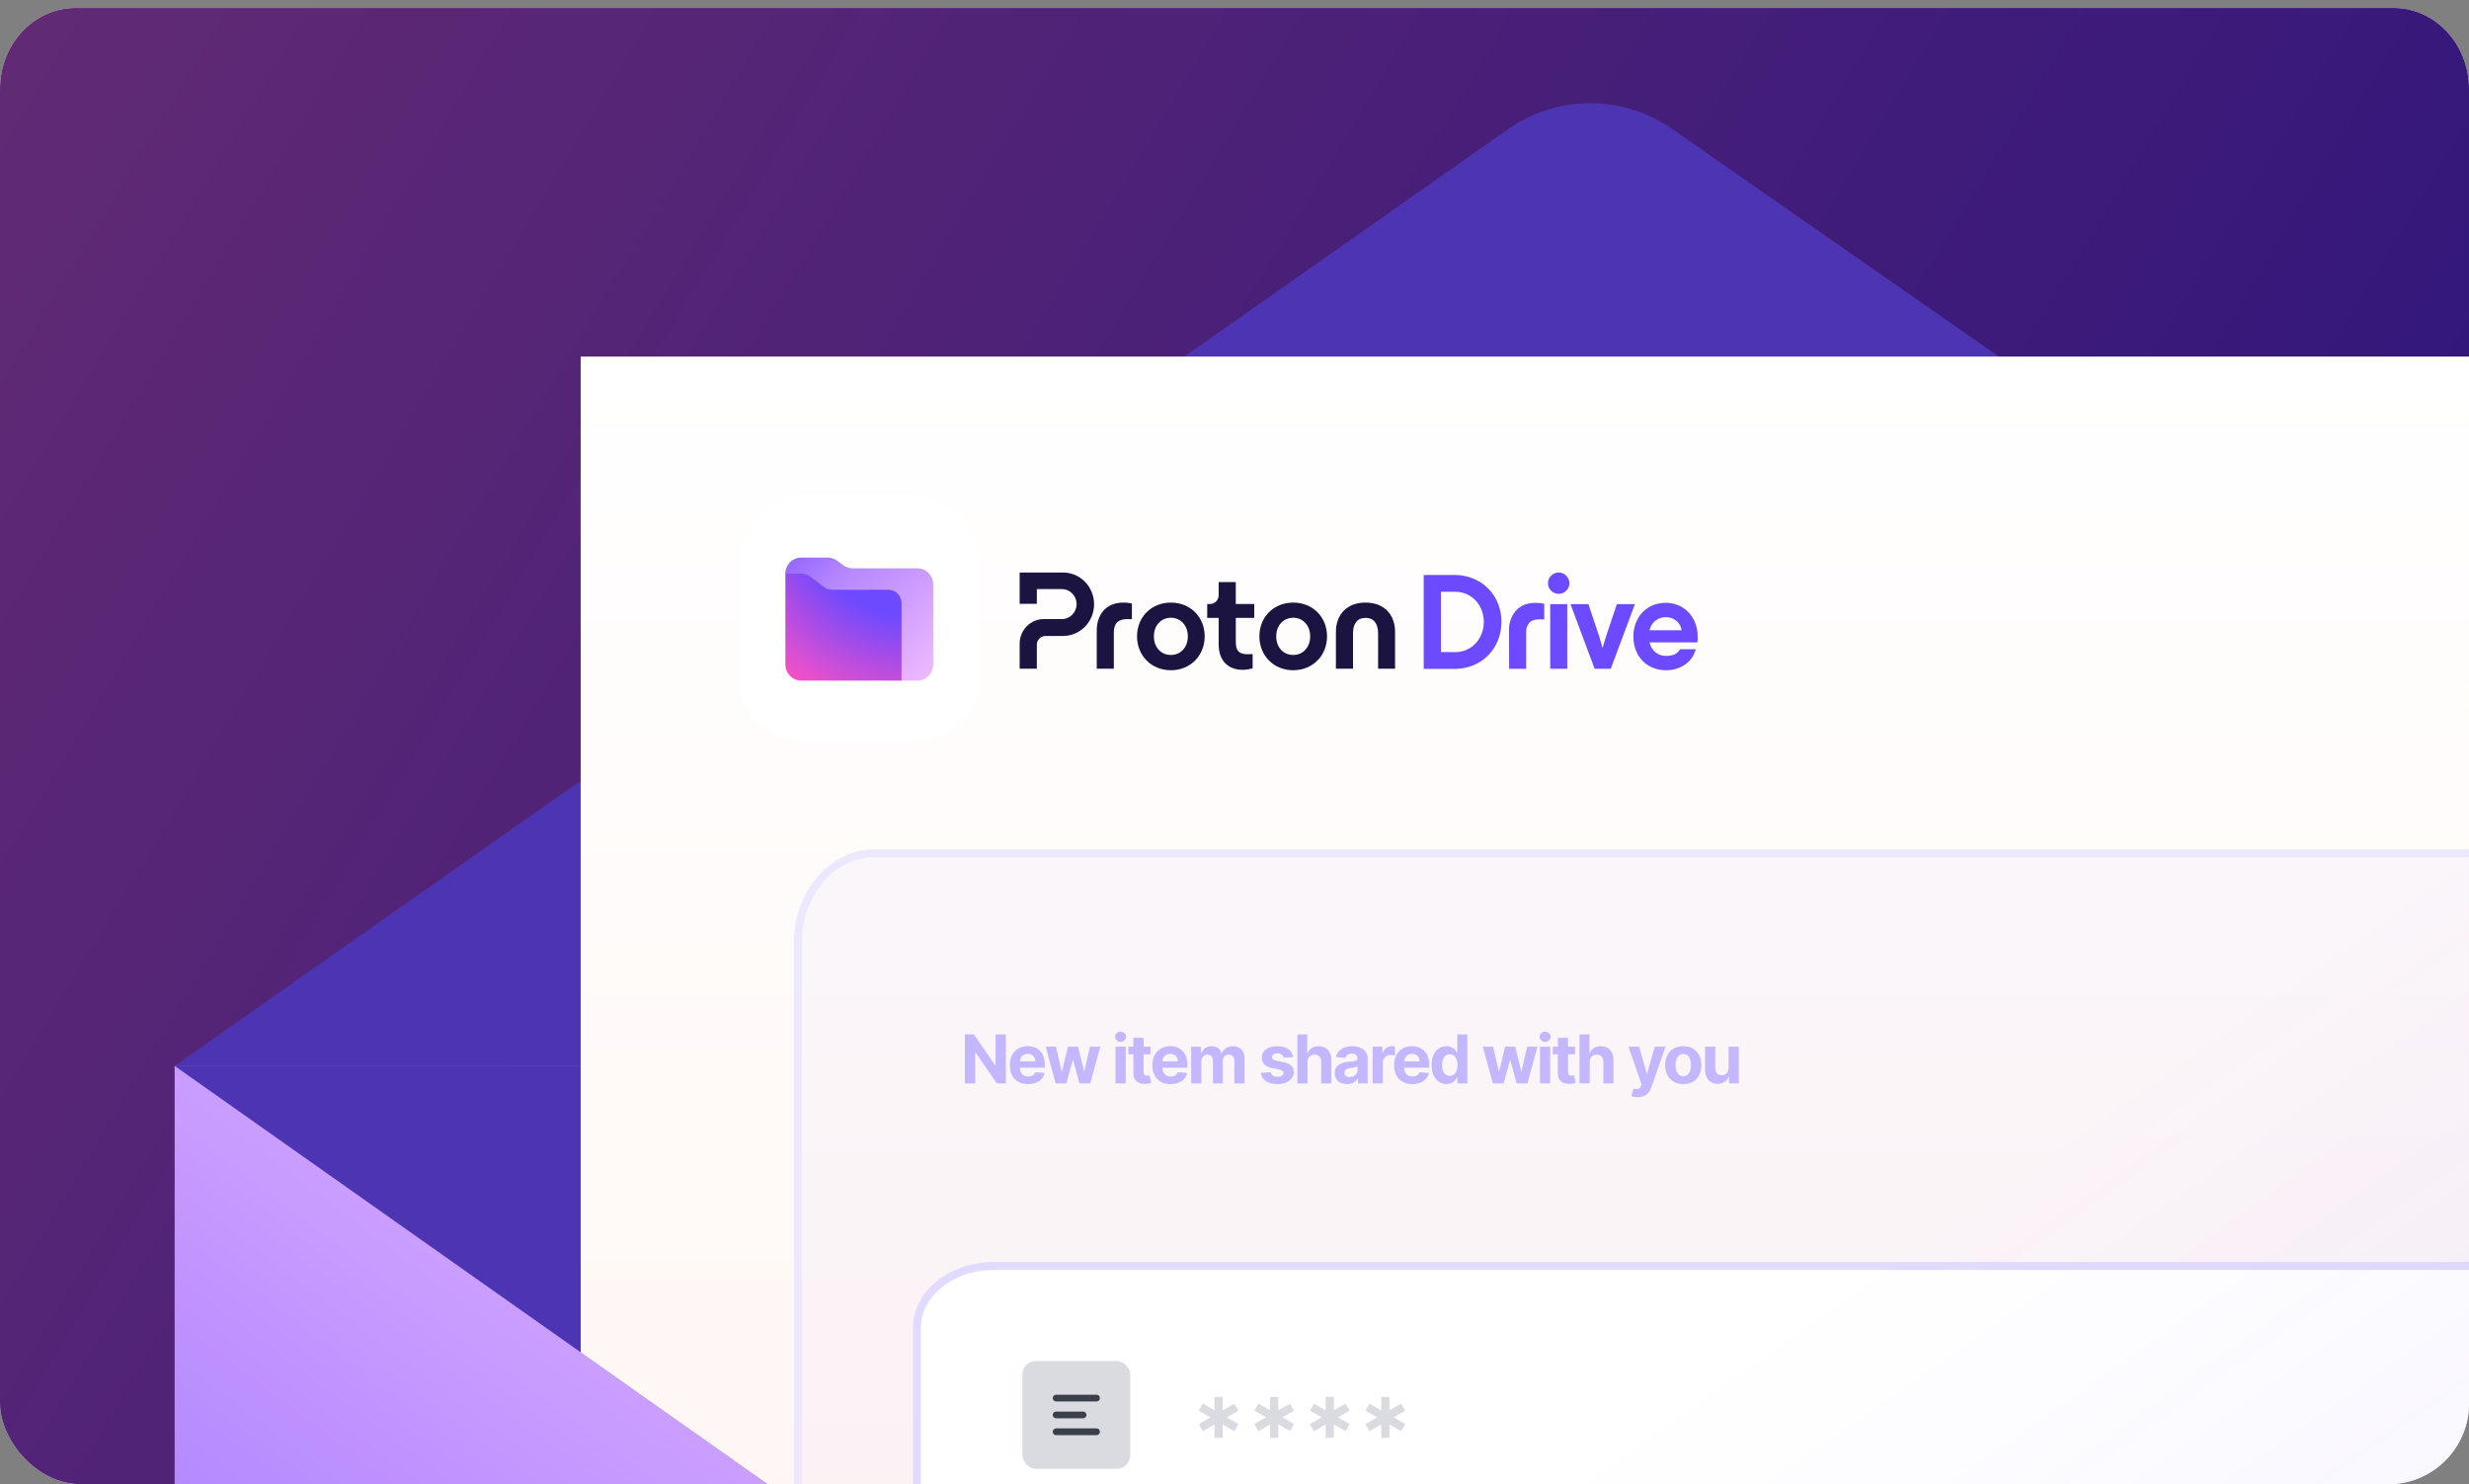 <svg width="311" height="187" viewBox="0 0 311 187" fill="none" xmlns="http://www.w3.org/2000/svg">
<rect x="0" y="0" width="311" height="187" fill="#808080" stroke="none"/>
<g clip-path="url(#clip0_13986_29891)">
<path d="M0 11.2C0 5.567 4.262 1 9.52 1H301.48C306.738 1 311 5.567 311 11.2V177.8C311 183.433 306.738 188 301.48 188H9.52C4.262 188 0 183.433 0 177.8V11.2Z" fill="white"/>
<path d="M0 11.2C0 5.567 4.262 1 9.52 1H301.48C306.738 1 311 5.567 311 11.2V177.8C311 183.433 306.738 188 301.48 188H9.52C4.262 188 0 183.433 0 177.8V11.2Z" fill="url(#paint0_linear_13986_29891)"/>
<path d="M358.108 362.001H43.539C31.534 362.001 22 352.48 22 340.492V134.299H380V340.492C379.647 352.128 370.113 362.001 358.108 362.001Z" fill="url(#paint1_linear_13986_29891)"/>
<path d="M22 134.299L200.312 260.096L380 134.299H22Z" fill="#4D34B3"/>
<path d="M380 134.299L210.906 16.438C204.55 11.854 196.076 11.854 189.72 16.438L22 134.299H380Z" fill="#4D34B3"/>
<path d="M328.857 170.143L200.313 260.093L73.143 170.393V44.921H328.857V170.143Z" fill="url(#paint2_linear_13986_29891)"/>
<path d="M100.5 118.739C100.5 112.464 104.907 107.5 110.202 107.5H343.5V185.261C343.5 191.536 339.093 196.5 333.798 196.5H100.5V118.739Z" fill="#6D4AFF" fill-opacity="0.03" stroke="#EDE8FF"/>
<path d="M126.697 130.33V136.5H125.57L122.886 132.616H122.841V136.5H121.536V130.33H122.681L125.344 134.21H125.399V130.33H126.697ZM129.495 136.59C128.07 136.59 127.199 135.674 127.199 134.207C127.199 132.779 128.082 131.812 129.444 131.812C130.667 131.812 131.619 132.589 131.619 134.162V134.515H128.468V134.518C128.468 135.207 128.875 135.632 129.516 135.632C129.944 135.632 130.275 135.449 130.405 135.096L131.592 135.174C131.411 136.033 130.64 136.59 129.495 136.59ZM128.468 133.719H130.411C130.408 133.168 130.022 132.77 129.465 132.77C128.896 132.77 128.495 133.192 128.468 133.719ZM132.972 136.5L131.712 131.872H133.011L133.728 134.982H133.77L134.517 131.872H135.792L136.551 134.963H136.59L137.295 131.872H138.591L137.334 136.5H135.975L135.18 133.59H135.123L134.327 136.5H132.972ZM140.509 136.5V131.872H141.793V136.5H140.509ZM141.154 131.276C140.774 131.276 140.461 130.984 140.461 130.625C140.461 130.269 140.774 129.977 141.154 129.977C141.537 129.977 141.85 130.269 141.85 130.625C141.85 130.984 141.537 131.276 141.154 131.276ZM144.917 131.872V132.836H144.047V135.078C144.047 135.433 144.225 135.53 144.481 135.53C144.601 135.53 144.737 135.5 144.8 135.488L145.002 136.443C144.872 136.485 144.637 136.551 144.306 136.563C143.375 136.602 142.757 136.154 142.763 135.247V132.836H142.131V131.872H142.763V130.764H144.047V131.872H144.917ZM147.448 136.59C146.023 136.59 145.152 135.674 145.152 134.207C145.152 132.779 146.035 131.812 147.397 131.812C148.62 131.812 149.572 132.589 149.572 134.162V134.515H146.421V134.518C146.421 135.207 146.827 135.632 147.469 135.632C147.897 135.632 148.228 135.449 148.358 135.096L149.545 135.174C149.364 136.033 148.593 136.59 147.448 136.59ZM146.421 133.719H148.364C148.361 133.168 147.975 132.77 147.418 132.77C146.848 132.77 146.448 133.192 146.421 133.719ZM150.045 136.5V131.872H151.268V132.689H151.322C151.515 132.143 151.988 131.812 152.612 131.812C153.247 131.812 153.72 132.152 153.868 132.689H153.916C154.106 132.159 154.633 131.812 155.311 131.812C156.173 131.812 156.769 132.384 156.769 133.388V136.5H155.489V133.641C155.489 133.126 155.182 132.87 154.772 132.87C154.305 132.87 154.031 133.195 154.031 133.674V136.5H152.786V133.614C152.786 133.159 152.503 132.87 152.081 132.87C151.654 132.87 151.328 133.21 151.328 133.722V136.5H150.045ZM162.868 133.192L161.693 133.264C161.629 132.966 161.364 132.722 160.918 132.722C160.521 132.722 160.207 132.903 160.21 133.18C160.207 133.403 160.367 133.55 160.798 133.644L161.635 133.813C162.533 133.996 162.97 134.397 162.973 135.066C162.97 135.979 162.111 136.59 160.912 136.59C159.686 136.59 158.933 136.045 158.812 135.159L160.075 135.093C160.153 135.47 160.457 135.665 160.915 135.665C161.364 135.665 161.662 135.47 161.668 135.195C161.662 134.963 161.479 134.816 161.075 134.734L160.274 134.575C159.37 134.394 158.933 133.945 158.936 133.252C158.933 132.36 159.713 131.812 160.897 131.812C162.066 131.812 162.753 132.339 162.868 133.192ZM164.7 133.825V136.5H163.416V130.33H164.664V132.689H164.718C164.929 132.143 165.399 131.812 166.101 131.812C167.065 131.812 167.704 132.469 167.701 133.553V136.5H166.417V133.782C166.42 133.213 166.113 132.879 165.592 132.879C165.067 132.879 164.703 133.228 164.7 133.825ZM169.666 136.587C168.783 136.587 168.129 136.123 168.129 135.207C168.129 134.174 168.951 133.867 169.867 133.782C170.672 133.704 170.988 133.665 170.988 133.367V133.349C170.988 132.969 170.738 132.749 170.301 132.749C169.84 132.749 169.566 132.975 169.479 133.282L168.292 133.186C168.469 132.342 169.199 131.812 170.307 131.812C171.338 131.812 172.272 132.276 172.272 133.379V136.5H171.054V135.858H171.018C170.792 136.289 170.349 136.587 169.666 136.587ZM170.033 135.702C170.596 135.702 170.997 135.331 170.997 134.846V134.355C170.844 134.457 170.386 134.524 170.105 134.563C169.653 134.626 169.355 134.804 169.355 135.165C169.355 135.518 169.638 135.702 170.033 135.702ZM172.903 136.5V131.872H174.147V132.68H174.195C174.364 132.107 174.789 131.806 175.307 131.806C175.436 131.806 175.596 131.824 175.71 131.851V132.99C175.59 132.951 175.346 132.921 175.168 132.921C174.602 132.921 174.186 133.312 174.186 133.882V136.5H172.903ZM177.903 136.59C176.478 136.59 175.607 135.674 175.607 134.207C175.607 132.779 176.49 131.812 177.852 131.812C179.075 131.812 180.027 132.589 180.027 134.162V134.515H176.875V134.518C176.875 135.207 177.282 135.632 177.924 135.632C178.352 135.632 178.683 135.449 178.813 135.096L180 135.174C179.819 136.033 179.048 136.59 177.903 136.59ZM176.875 133.719H178.819C178.816 133.168 178.43 132.77 177.873 132.77C177.303 132.77 176.903 133.192 176.875 133.719ZM182.205 136.575C181.15 136.575 180.328 135.741 180.328 134.192C180.328 132.601 181.187 131.812 182.202 131.812C182.976 131.812 183.347 132.273 183.518 132.65H183.558V130.33H184.838V136.5H183.573V135.759H183.518C183.341 136.144 182.952 136.575 182.205 136.575ZM182.612 135.554C183.229 135.554 183.585 135.012 183.585 134.186C183.585 133.361 183.235 132.833 182.612 132.833C181.976 132.833 181.638 133.385 181.638 134.186C181.638 134.994 181.982 135.554 182.612 135.554ZM188.04 136.5L186.781 131.872H188.079L188.796 134.982H188.839L189.586 131.872H190.86L191.619 134.963H191.659L192.364 131.872H193.659L192.403 136.5H191.044L190.249 133.59H190.191L189.396 136.5H188.04ZM193.979 136.5V131.872H195.262V136.5H193.979ZM194.624 131.276C194.244 131.276 193.931 130.984 193.931 130.625C193.931 130.269 194.244 129.977 194.624 129.977C195.006 129.977 195.32 130.269 195.32 130.625C195.32 130.984 195.006 131.276 194.624 131.276ZM198.387 131.872V132.836H197.516V135.078C197.516 135.433 197.694 135.53 197.95 135.53C198.071 135.53 198.206 135.5 198.27 135.488L198.472 136.443C198.342 136.485 198.107 136.551 197.776 136.563C196.845 136.602 196.227 136.154 196.233 135.247V132.836H195.6V131.872H196.233V130.764H197.516V131.872H198.387ZM200.241 133.825V136.5H198.958V130.33H200.205V132.689H200.259C200.47 132.143 200.94 131.812 201.642 131.812C202.606 131.812 203.245 132.469 203.242 133.553V136.5H201.959V133.782C201.962 133.213 201.654 132.879 201.133 132.879C200.609 132.879 200.244 133.228 200.241 133.825ZM206.278 138.235C205.953 138.235 205.655 138.181 205.471 138.103L205.76 137.145C206.212 137.283 206.535 137.262 206.703 136.828L206.779 136.633L205.119 131.872H206.468L207.426 135.271H207.475L208.442 131.872H209.8L208.002 137C207.74 137.747 207.234 138.235 206.278 138.235ZM212.026 136.59C210.622 136.59 209.748 135.629 209.748 134.204C209.748 132.77 210.622 131.812 212.026 131.812C213.43 131.812 214.304 132.77 214.304 134.204C214.304 135.629 213.43 136.59 212.026 136.59ZM212.032 135.596C212.668 135.596 212.999 135.003 212.999 134.195C212.999 133.388 212.668 132.791 212.032 132.791C211.384 132.791 211.053 133.388 211.053 134.195C211.053 135.003 211.384 135.596 212.032 135.596ZM217.741 134.53V131.872H219.024V136.5H217.792V135.659H217.744C217.536 136.202 217.036 136.56 216.34 136.56C215.409 136.56 214.776 135.9 214.773 134.819V131.872H216.057V134.59C216.06 135.135 216.373 135.476 216.858 135.476C217.319 135.476 217.744 135.15 217.741 134.53Z" fill="#C4B7FF"/>
<path d="M115.5 167.291C115.5 163.081 119.747 159.5 125.216 159.5H343.5V188.709C343.5 192.919 339.253 196.5 333.784 196.5H115.5V167.291Z" fill="white" stroke="#E2DBFF"/>
<path d="M152.984 176V177.694L151.508 176.847L151 177.734L152.476 178.581L151 179.427L151.508 180.315L152.984 179.468V181.161H154.016V179.468L155.492 180.315L156 179.427L154.524 178.581L156 177.734L155.492 176.847L154.016 177.694V176H152.984Z" fill="#DADBE0"/>
<path d="M159.984 176V177.694L158.508 176.847L158 177.734L159.476 178.581L158 179.427L158.508 180.315L159.984 179.468V181.161H161.016V179.468L162.492 180.315L163 179.427L161.524 178.581L163 177.734L162.492 176.847L161.016 177.694V176H159.984Z" fill="#DADBE0"/>
<path d="M166.984 176V177.694L165.508 176.847L165 177.734L166.476 178.581L165 179.427L165.508 180.315L166.984 179.468V181.161H168.016V179.468L169.492 180.315L170 179.427L168.524 178.581L170 177.734L169.492 176.847L168.016 177.694V176H166.984Z" fill="#DADBE0"/>
<path d="M173.984 176V177.694L172.508 176.847L172 177.734L173.476 178.581L172 179.427L172.508 180.315L173.984 179.468V181.161H175.016V179.468L176.492 180.315L177 179.427L175.524 178.581L177 177.734L176.492 176.847L175.016 177.694V176H173.984Z" fill="#DADBE0"/>
<rect x="128.789" y="171.484" width="13.575" height="13.575" rx="1.697" fill="#DADBE0"/>
<path d="M133.031 176.15H138.121M133.031 178.271H136.424M133.031 180.392H138.121" stroke="#3A3F4A" stroke-width="0.848" stroke-linecap="round"/>
<g clip-path="url(#clip1_13986_29891)">
<path d="M186.242 73.226C187.128 73.725 187.861 74.462 188.365 75.358C188.865 76.274 189.127 77.305 189.127 78.354C189.127 79.403 188.865 80.434 188.365 81.35C187.863 82.251 187.128 82.993 186.242 83.495C185.294 84.027 184.226 84.295 183.145 84.273H179.331V72.445H183.145C184.226 72.423 185.294 72.694 186.242 73.226ZM183.273 82.165C183.919 82.178 184.556 82.008 185.116 81.675C185.673 81.343 186.131 80.858 186.438 80.279C186.744 79.686 186.906 79.026 186.906 78.356C186.906 77.687 186.747 77.027 186.438 76.434C186.136 75.867 185.692 75.395 185.147 75.065C184.58 74.722 183.931 74.55 183.27 74.56H181.505V82.15L183.273 82.165Z" fill="#6D4AFF"/>
<path d="M190.08 79.462C190.042 78.534 190.355 77.628 190.956 76.926C191.545 76.278 192.372 75.954 193.443 75.954C193.803 75.951 194.162 75.993 194.514 76.074V78.049C194.345 78.049 194.152 78.031 193.938 78.031C193.349 78.031 192.917 78.169 192.645 78.448C192.498 78.62 192.387 78.822 192.317 79.038C192.247 79.255 192.22 79.484 192.237 79.713V84.27H190.092L190.08 79.462Z" fill="#6D4AFF"/>
<path d="M195.385 74.43C195.257 74.309 195.156 74.164 195.086 74.001C195.016 73.839 194.982 73.664 194.985 73.487C194.982 73.307 195.018 73.132 195.086 72.967C195.156 72.802 195.257 72.654 195.385 72.534C195.51 72.406 195.658 72.305 195.822 72.236C195.986 72.167 196.162 72.132 196.338 72.135C196.514 72.132 196.688 72.167 196.849 72.236C197.011 72.305 197.158 72.406 197.281 72.534C197.409 72.654 197.51 72.802 197.58 72.967C197.65 73.132 197.684 73.309 197.682 73.487C197.684 73.664 197.65 73.839 197.58 74.001C197.51 74.164 197.409 74.309 197.281 74.43C197.158 74.555 197.011 74.654 196.849 74.72C196.688 74.787 196.514 74.821 196.34 74.819C196.164 74.821 195.988 74.789 195.827 74.722C195.66 74.654 195.51 74.555 195.385 74.43ZM197.414 84.26H195.269V76.116H197.414V84.26Z" fill="#6D4AFF"/>
<path d="M200.861 84.26L197.822 76.116H200.079L201.471 80.277C201.686 81.006 201.811 81.441 201.845 81.594H201.879C201.98 81.203 202.118 80.762 202.27 80.277L203.662 76.116H205.937L202.897 84.26H200.861Z" fill="#6D4AFF"/>
<path d="M213.813 80.934H207.787C207.881 81.427 208.141 81.872 208.52 82.192C208.899 82.493 209.367 82.65 209.844 82.635C210.228 82.65 210.609 82.581 210.964 82.436C211.244 82.298 211.47 82.074 211.618 81.793H213.603C213.395 82.603 212.898 83.305 212.211 83.758C211.519 84.216 210.711 84.452 209.886 84.442C209.13 84.46 208.383 84.27 207.722 83.898C207.104 83.546 206.598 83.019 206.26 82.382C205.91 81.707 205.731 80.956 205.744 80.193C205.731 79.43 205.912 78.674 206.269 78.004C206.607 77.369 207.114 76.845 207.729 76.488C208.375 76.121 209.104 75.939 209.84 75.956C210.561 75.946 211.273 76.138 211.895 76.51C212.5 76.874 212.995 77.401 213.325 78.034C213.675 78.699 213.854 79.445 213.844 80.198C213.849 80.444 213.837 80.69 213.813 80.934ZM208.498 78.213C208.132 78.519 207.876 78.94 207.77 79.41H211.823C211.76 78.947 211.526 78.524 211.169 78.231C210.795 77.918 210.322 77.751 209.837 77.763C209.352 77.748 208.88 77.908 208.498 78.213Z" fill="#6D4AFF"/>
<path d="M128.437 81.096V84.251H130.603V81.233C130.603 80.941 130.716 80.657 130.921 80.451C131.123 80.244 131.4 80.126 131.687 80.126H133.909C134.944 80.126 135.938 79.705 136.67 78.954C137.402 78.206 137.813 77.189 137.813 76.13C137.813 75.072 137.402 74.055 136.67 73.304C135.938 72.556 134.944 72.135 133.906 72.135H128.437V76.079H130.603V74.22H133.762C134.253 74.22 134.722 74.419 135.069 74.774C135.416 75.128 135.611 75.608 135.611 76.111C135.611 76.613 135.416 77.093 135.069 77.447C134.722 77.802 134.253 78.001 133.762 78.001H131.467C131.07 78.001 130.675 78.08 130.309 78.237C129.941 78.393 129.609 78.621 129.327 78.909C129.046 79.198 128.824 79.54 128.67 79.914C128.516 80.286 128.437 80.689 128.437 81.096Z" fill="#1B1340"/>
<path d="M138.148 84.251V79.444C138.148 77.482 139.267 75.921 141.509 75.921C141.867 75.916 142.226 75.955 142.578 76.042V78.018C142.322 78.001 142.103 78.001 142 78.001C140.813 78.001 140.303 78.558 140.303 79.685V84.251H138.148Z" fill="#1B1340"/>
<path d="M143.223 80.175C143.223 77.762 145.004 75.923 147.484 75.923C149.964 75.923 151.745 77.762 151.745 80.175C151.745 82.587 149.964 84.444 147.484 84.444C145.004 84.444 143.223 82.585 143.223 80.175ZM149.622 80.175C149.622 78.804 148.721 77.831 147.484 77.831C146.244 77.831 145.346 78.801 145.346 80.175C145.346 81.563 146.246 82.519 147.484 82.519C148.724 82.519 149.622 81.561 149.622 80.175Z" fill="#1B1340"/>
<path d="M158.635 80.175C158.635 77.762 160.417 75.923 162.896 75.923C165.373 75.923 167.155 77.762 167.155 80.175C167.155 82.587 165.373 84.444 162.896 84.444C160.417 84.444 158.635 82.585 158.635 80.175ZM165.032 80.175C165.032 78.804 164.131 77.831 162.894 77.831C161.656 77.831 160.756 78.801 160.756 80.175C160.756 81.563 161.656 82.519 162.894 82.519C164.131 82.519 165.032 81.561 165.032 80.175Z" fill="#1B1340"/>
<path d="M168.274 84.252V79.618C168.274 77.467 169.615 75.921 172.008 75.921C174.384 75.921 175.725 77.465 175.725 79.618V84.252H173.588V79.791C173.588 78.594 173.06 77.846 172.008 77.846C170.956 77.846 170.429 78.592 170.429 79.791V84.252H168.274Z" fill="#1B1340"/>
<path d="M157.99 77.848H155.664V80.886C155.664 81.945 156.037 82.43 157.106 82.43C157.207 82.43 157.463 82.43 157.785 82.412V84.2C157.345 84.32 156.955 84.392 156.529 84.392C154.73 84.392 153.507 83.281 153.507 81.182V77.848H152.063V76.096H152.424C152.566 76.096 152.708 76.066 152.838 76.012C152.97 75.955 153.088 75.874 153.19 75.771C153.291 75.667 153.37 75.547 153.425 75.411C153.481 75.276 153.507 75.133 153.507 74.988V73.336H155.662V76.096H157.987V77.848H157.99Z" fill="#1B1340"/>
<g clip-path="url(#clip2_13986_29891)">
<path d="M93 71.111C93 66.355 96.791 62.5 101.467 62.5H115.013C119.689 62.5 123.48 66.355 123.48 71.111V84.889C123.48 89.645 119.689 93.5 115.013 93.5H101.467C96.791 93.5 93 89.645 93 84.889V71.111Z" fill="white"/>
<path d="M98.927 72.28L101.588 70.927L106.244 73.633H114.227L114.227 85.074L113.562 85.75H100.922C99.82 85.75 98.927 84.841 98.927 83.72L98.927 72.28Z" fill="url(#paint3_radial_13986_29891)"/>
<path fill-rule="evenodd" clip-rule="evenodd" d="M106.218 71.215C106.56 71.467 106.971 71.603 107.392 71.603L115.558 71.603C116.66 71.603 117.553 72.512 117.553 73.633V83.72C117.553 84.841 116.66 85.75 115.558 85.75H113.562V76.001C113.562 75.067 112.817 74.31 111.899 74.31H104.914C104.482 74.31 104.062 74.167 103.716 73.904L102.12 72.686C101.774 72.422 101.354 72.28 100.922 72.28L98.927 72.28C98.927 71.159 99.82 70.25 100.922 70.25H104.265C104.687 70.25 105.098 70.386 105.439 70.638L106.218 71.215Z" fill="url(#paint4_linear_13986_29891)"/>
</g>
</g>
<path d="M22 13H357V192C357 198.627 351.627 204 345 204H22V13Z" fill="url(#paint5_linear_13986_29891)"/>
<path fill-rule="evenodd" clip-rule="evenodd" d="M56.41 361.735H357.086C369.092 361.735 378.625 351.862 378.978 340.226V135.017L56.41 361.735Z" fill="url(#paint6_linear_13986_29891)"/>
</g>
<defs>
<linearGradient id="paint0_linear_13986_29891" x1="-12.238" y1="-5.825" x2="318.648" y2="192.604" gradientUnits="userSpaceOnUse">
<stop stop-color="#642B74"/>
<stop offset="1" stop-color="#27127D"/>
</linearGradient>
<linearGradient id="paint1_linear_13986_29891" x1="174.363" y1="157.707" x2="22.267" y2="362.199" gradientUnits="userSpaceOnUse">
<stop stop-color="#EEBEFF"/>
<stop offset="1" stop-color="#6D4AFF"/>
</linearGradient>
<linearGradient id="paint2_linear_13986_29891" x1="200.489" y1="44.293" x2="200.489" y2="260.093" gradientUnits="userSpaceOnUse">
<stop stop-color="white"/>
<stop offset="1" stop-color="#FFF3EF"/>
</linearGradient>
<radialGradient id="paint3_radial_13986_29891" cx="0" cy="0" r="1" gradientUnits="userSpaceOnUse" gradientTransform="translate(115.509 60.743) scale(28.55 30.692)">
<stop offset="0.556" stop-color="#6D4AFF"/>
<stop offset="1" stop-color="#FF50C3"/>
</radialGradient>
<linearGradient id="paint4_linear_13986_29891" x1="98.681" y1="62.161" x2="122.104" y2="87.761" gradientUnits="userSpaceOnUse">
<stop stop-color="#7341FF"/>
<stop offset="0.359" stop-color="#B487FF"/>
<stop offset="1" stop-color="#FFC8FF"/>
</linearGradient>
<linearGradient id="paint5_linear_13986_29891" x1="315.5" y1="204" x2="267.257" y2="135.32" gradientUnits="userSpaceOnUse">
<stop stop-color="#6D4AFF" stop-opacity="0.05"/>
<stop offset="1" stop-color="#6D4AFF" stop-opacity="0"/>
</linearGradient>
<linearGradient id="paint6_linear_13986_29891" x1="447.126" y1="171.539" x2="118.119" y2="362.388" gradientUnits="userSpaceOnUse">
<stop stop-color="#EEBEFF"/>
<stop offset="1" stop-color="#6D4AFF"/>
</linearGradient>
<clipPath id="clip0_13986_29891">
<rect width="311" height="187" rx="10.181" fill="white"/>
</clipPath>
<clipPath id="clip1_13986_29891">
<rect width="127" height="31" fill="white" transform="translate(93 62.5)"/>
</clipPath>
<clipPath id="clip2_13986_29891">
<rect width="30.48" height="31" fill="white" transform="translate(93 62.5)"/>
</clipPath>
</defs>
</svg>
